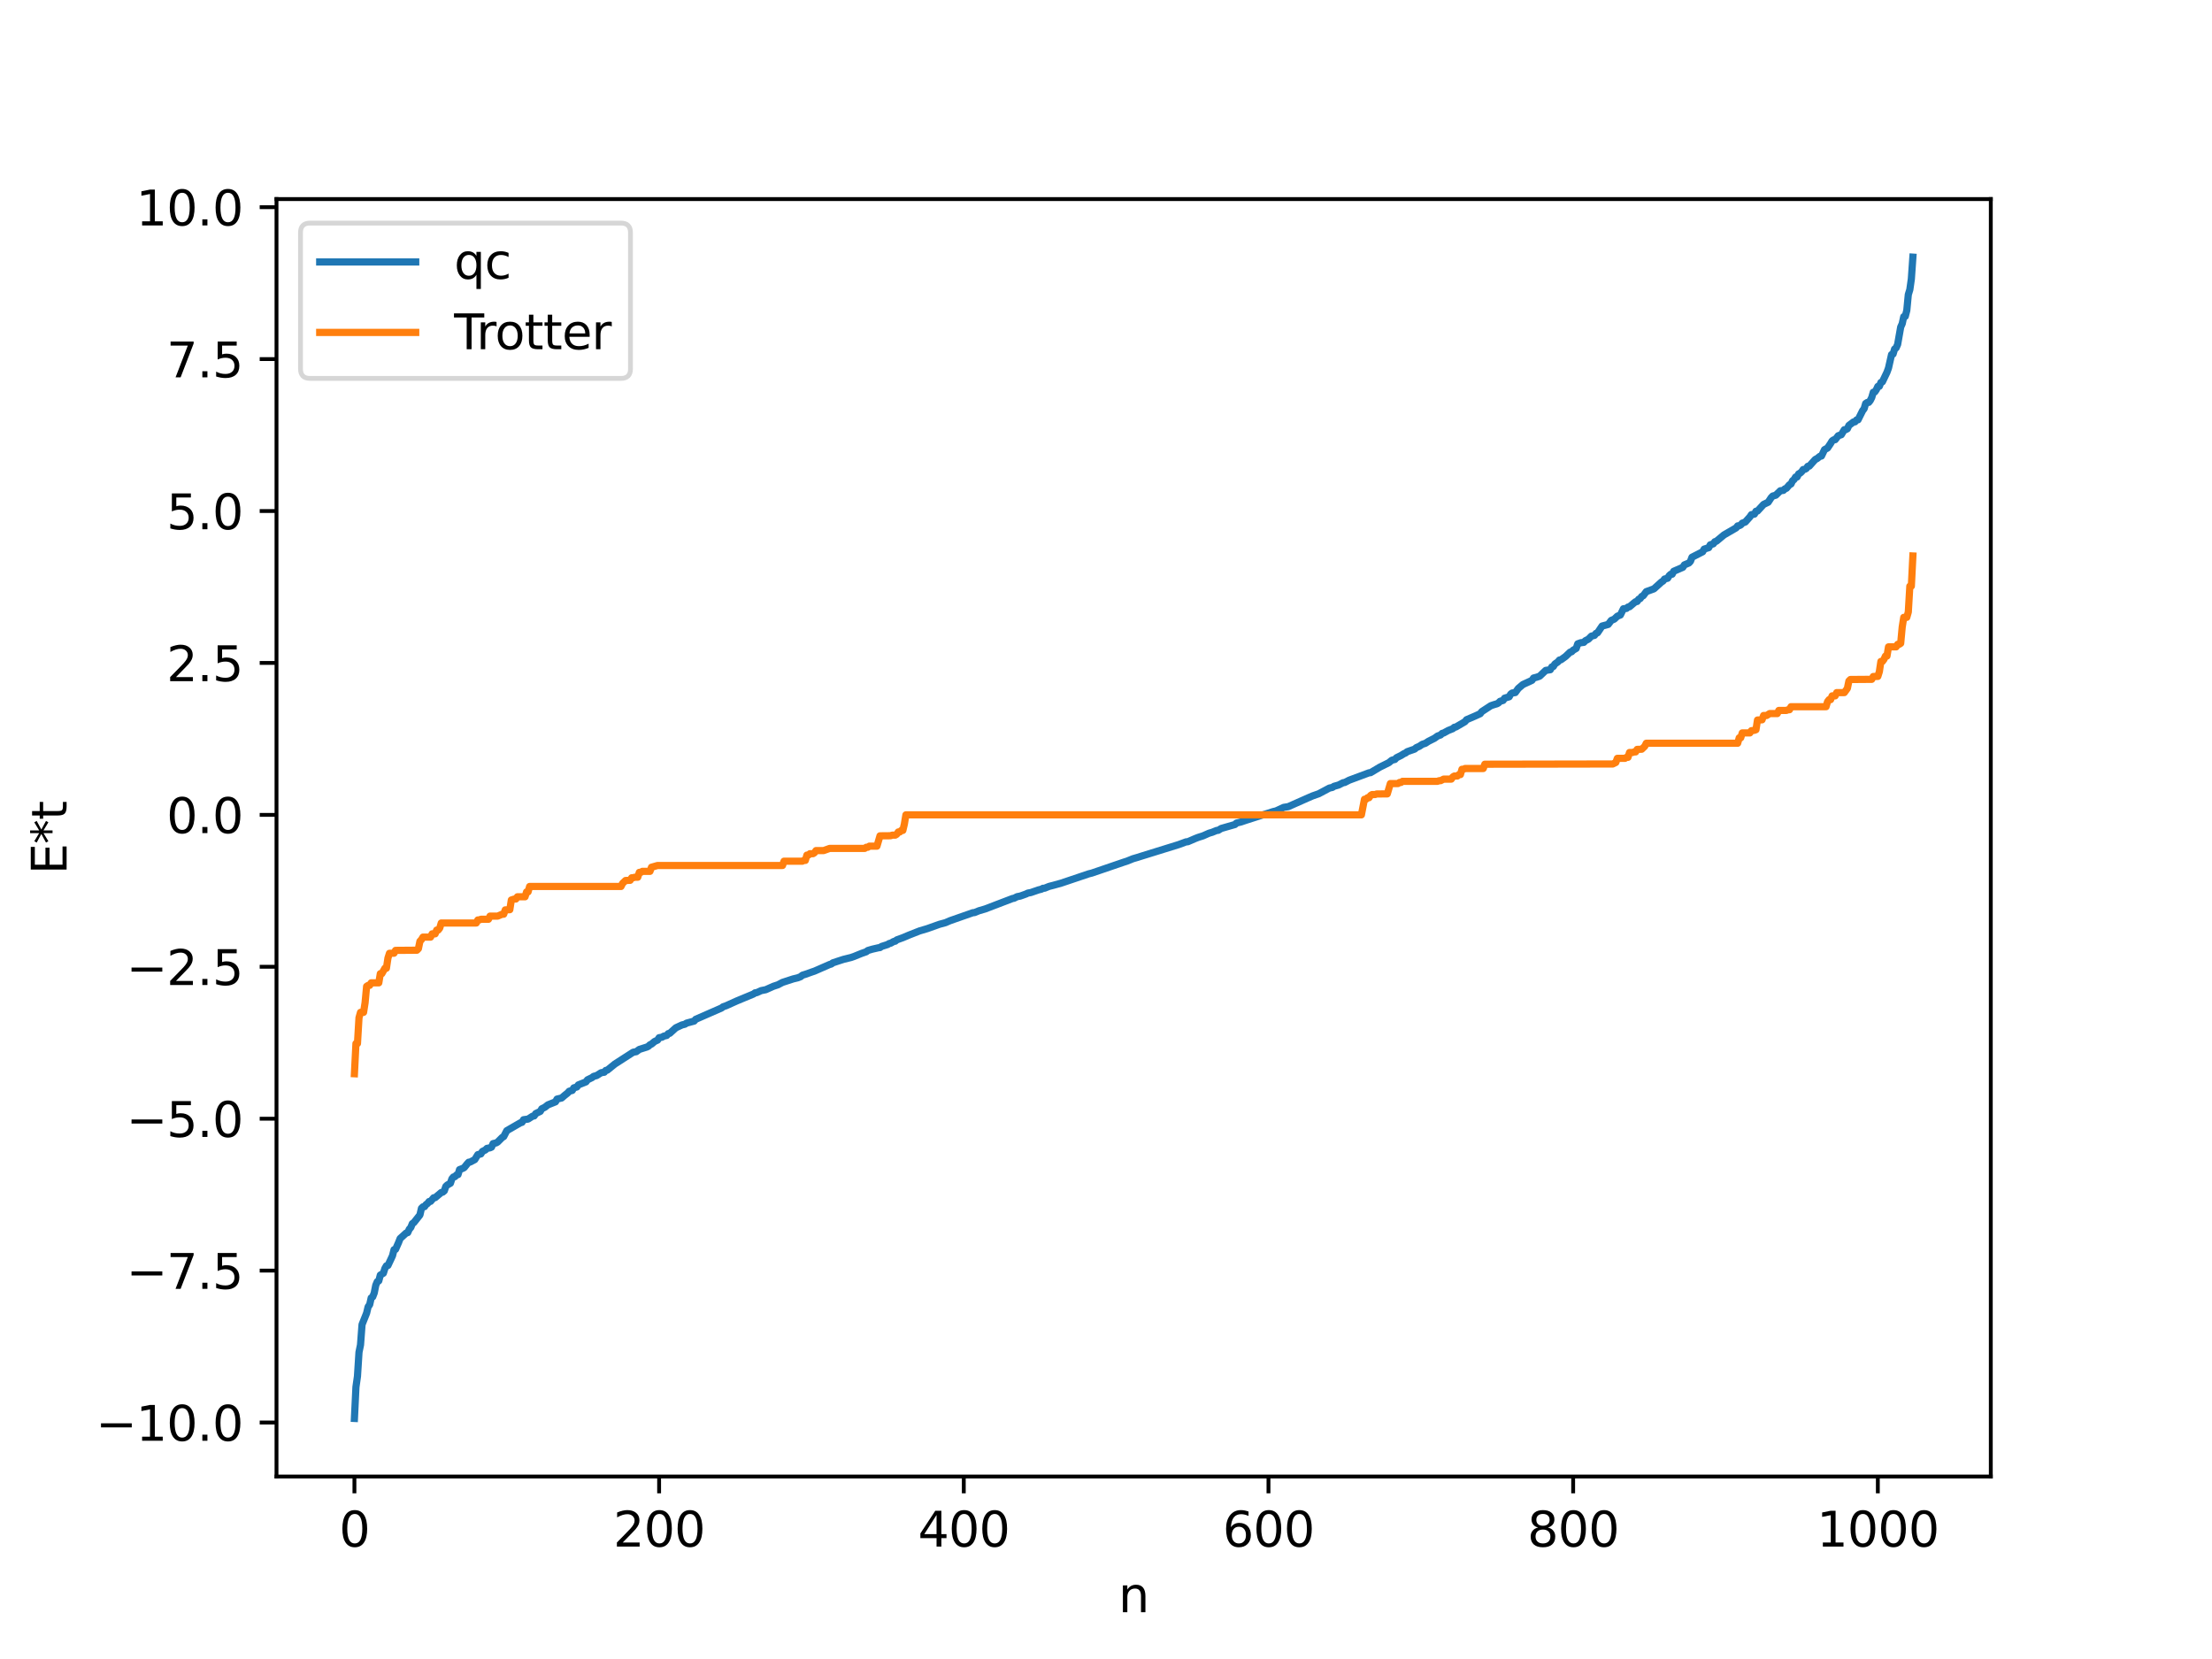 <?xml version="1.0" encoding="utf-8" standalone="no"?>
<!DOCTYPE svg PUBLIC "-//W3C//DTD SVG 1.1//EN"
  "http://www.w3.org/Graphics/SVG/1.1/DTD/svg11.dtd">
<svg xmlns:xlink="http://www.w3.org/1999/xlink" width="460.8pt" height="345.6pt" viewBox="0 0 460.8 345.6" xmlns="http://www.w3.org/2000/svg" version="1.1">
 <defs>
  <style type="text/css">*{stroke-linejoin: round; stroke-linecap: butt}</style>
 </defs>
 <g id="figure_1">
  <g id="patch_1">
   <path d="M 0 345.6 
L 460.8 345.6 
L 460.8 0 
L 0 0 
z
" style="fill: #ffffff"/>
  </g>
  <g id="axes_1">
   <g id="patch_2">
    <path d="M 57.6 307.584 
L 414.72 307.584 
L 414.72 41.472 
L 57.6 41.472 
z
" style="fill: #ffffff"/>
   </g>
   <g id="matplotlib.axis_1">
    <g id="xtick_1">
     <g id="line2d_1">
      <defs>
       <path id="meda007a133" d="M 0 0 
L 0 3.5 
" style="stroke: #000000; stroke-width: 0.8"/>
      </defs>
      <g>
       <use xlink:href="#meda007a133" x="73.833" y="307.584" style="stroke: #000000; stroke-width: 0.8"/>
      </g>
     </g>
     <g id="text_1">
      <!-- 0 -->
      <g transform="translate(70.651 322.182) scale(0.1 -0.1)">
       <defs>
        <path id="DejaVuSans-30" d="M 2034 4250 
Q 1547 4250 1301 3770 
Q 1056 3291 1056 2328 
Q 1056 1369 1301 889 
Q 1547 409 2034 409 
Q 2525 409 2770 889 
Q 3016 1369 3016 2328 
Q 3016 3291 2770 3770 
Q 2525 4250 2034 4250 
z
M 2034 4750 
Q 2819 4750 3233 4129 
Q 3647 3509 3647 2328 
Q 3647 1150 3233 529 
Q 2819 -91 2034 -91 
Q 1250 -91 836 529 
Q 422 1150 422 2328 
Q 422 3509 836 4129 
Q 1250 4750 2034 4750 
z
" transform="scale(0.016)"/>
       </defs>
       <use xlink:href="#DejaVuSans-30"/>
      </g>
     </g>
    </g>
    <g id="xtick_2">
     <g id="line2d_2">
      <g>
       <use xlink:href="#meda007a133" x="137.304" y="307.584" style="stroke: #000000; stroke-width: 0.8"/>
      </g>
     </g>
     <g id="text_2">
      <!-- 200 -->
      <g transform="translate(127.76 322.182) scale(0.1 -0.1)">
       <defs>
        <path id="DejaVuSans-32" d="M 1228 531 
L 3431 531 
L 3431 0 
L 469 0 
L 469 531 
Q 828 903 1448 1529 
Q 2069 2156 2228 2338 
Q 2531 2678 2651 2914 
Q 2772 3150 2772 3378 
Q 2772 3750 2511 3984 
Q 2250 4219 1831 4219 
Q 1534 4219 1204 4116 
Q 875 4013 500 3803 
L 500 4441 
Q 881 4594 1212 4672 
Q 1544 4750 1819 4750 
Q 2544 4750 2975 4387 
Q 3406 4025 3406 3419 
Q 3406 3131 3298 2873 
Q 3191 2616 2906 2266 
Q 2828 2175 2409 1742 
Q 1991 1309 1228 531 
z
" transform="scale(0.016)"/>
       </defs>
       <use xlink:href="#DejaVuSans-32"/>
       <use xlink:href="#DejaVuSans-30" x="63.623"/>
       <use xlink:href="#DejaVuSans-30" x="127.246"/>
      </g>
     </g>
    </g>
    <g id="xtick_3">
     <g id="line2d_3">
      <g>
       <use xlink:href="#meda007a133" x="200.775" y="307.584" style="stroke: #000000; stroke-width: 0.8"/>
      </g>
     </g>
     <g id="text_3">
      <!-- 400 -->
      <g transform="translate(191.231 322.182) scale(0.1 -0.1)">
       <defs>
        <path id="DejaVuSans-34" d="M 2419 4116 
L 825 1625 
L 2419 1625 
L 2419 4116 
z
M 2253 4666 
L 3047 4666 
L 3047 1625 
L 3713 1625 
L 3713 1100 
L 3047 1100 
L 3047 0 
L 2419 0 
L 2419 1100 
L 313 1100 
L 313 1709 
L 2253 4666 
z
" transform="scale(0.016)"/>
       </defs>
       <use xlink:href="#DejaVuSans-34"/>
       <use xlink:href="#DejaVuSans-30" x="63.623"/>
       <use xlink:href="#DejaVuSans-30" x="127.246"/>
      </g>
     </g>
    </g>
    <g id="xtick_4">
     <g id="line2d_4">
      <g>
       <use xlink:href="#meda007a133" x="264.246" y="307.584" style="stroke: #000000; stroke-width: 0.8"/>
      </g>
     </g>
     <g id="text_4">
      <!-- 600 -->
      <g transform="translate(254.702 322.182) scale(0.1 -0.1)">
       <defs>
        <path id="DejaVuSans-36" d="M 2113 2584 
Q 1688 2584 1439 2293 
Q 1191 2003 1191 1497 
Q 1191 994 1439 701 
Q 1688 409 2113 409 
Q 2538 409 2786 701 
Q 3034 994 3034 1497 
Q 3034 2003 2786 2293 
Q 2538 2584 2113 2584 
z
M 3366 4563 
L 3366 3988 
Q 3128 4100 2886 4159 
Q 2644 4219 2406 4219 
Q 1781 4219 1451 3797 
Q 1122 3375 1075 2522 
Q 1259 2794 1537 2939 
Q 1816 3084 2150 3084 
Q 2853 3084 3261 2657 
Q 3669 2231 3669 1497 
Q 3669 778 3244 343 
Q 2819 -91 2113 -91 
Q 1303 -91 875 529 
Q 447 1150 447 2328 
Q 447 3434 972 4092 
Q 1497 4750 2381 4750 
Q 2619 4750 2861 4703 
Q 3103 4656 3366 4563 
z
" transform="scale(0.016)"/>
       </defs>
       <use xlink:href="#DejaVuSans-36"/>
       <use xlink:href="#DejaVuSans-30" x="63.623"/>
       <use xlink:href="#DejaVuSans-30" x="127.246"/>
      </g>
     </g>
    </g>
    <g id="xtick_5">
     <g id="line2d_5">
      <g>
       <use xlink:href="#meda007a133" x="327.717" y="307.584" style="stroke: #000000; stroke-width: 0.8"/>
      </g>
     </g>
     <g id="text_5">
      <!-- 800 -->
      <g transform="translate(318.173 322.182) scale(0.1 -0.1)">
       <defs>
        <path id="DejaVuSans-38" d="M 2034 2216 
Q 1584 2216 1326 1975 
Q 1069 1734 1069 1313 
Q 1069 891 1326 650 
Q 1584 409 2034 409 
Q 2484 409 2743 651 
Q 3003 894 3003 1313 
Q 3003 1734 2745 1975 
Q 2488 2216 2034 2216 
z
M 1403 2484 
Q 997 2584 770 2862 
Q 544 3141 544 3541 
Q 544 4100 942 4425 
Q 1341 4750 2034 4750 
Q 2731 4750 3128 4425 
Q 3525 4100 3525 3541 
Q 3525 3141 3298 2862 
Q 3072 2584 2669 2484 
Q 3125 2378 3379 2068 
Q 3634 1759 3634 1313 
Q 3634 634 3220 271 
Q 2806 -91 2034 -91 
Q 1263 -91 848 271 
Q 434 634 434 1313 
Q 434 1759 690 2068 
Q 947 2378 1403 2484 
z
M 1172 3481 
Q 1172 3119 1398 2916 
Q 1625 2713 2034 2713 
Q 2441 2713 2670 2916 
Q 2900 3119 2900 3481 
Q 2900 3844 2670 4047 
Q 2441 4250 2034 4250 
Q 1625 4250 1398 4047 
Q 1172 3844 1172 3481 
z
" transform="scale(0.016)"/>
       </defs>
       <use xlink:href="#DejaVuSans-38"/>
       <use xlink:href="#DejaVuSans-30" x="63.623"/>
       <use xlink:href="#DejaVuSans-30" x="127.246"/>
      </g>
     </g>
    </g>
    <g id="xtick_6">
     <g id="line2d_6">
      <g>
       <use xlink:href="#meda007a133" x="391.188" y="307.584" style="stroke: #000000; stroke-width: 0.8"/>
      </g>
     </g>
     <g id="text_6">
      <!-- 1000 -->
      <g transform="translate(378.463 322.182) scale(0.1 -0.1)">
       <defs>
        <path id="DejaVuSans-31" d="M 794 531 
L 1825 531 
L 1825 4091 
L 703 3866 
L 703 4441 
L 1819 4666 
L 2450 4666 
L 2450 531 
L 3481 531 
L 3481 0 
L 794 0 
L 794 531 
z
" transform="scale(0.016)"/>
       </defs>
       <use xlink:href="#DejaVuSans-31"/>
       <use xlink:href="#DejaVuSans-30" x="63.623"/>
       <use xlink:href="#DejaVuSans-30" x="127.246"/>
       <use xlink:href="#DejaVuSans-30" x="190.869"/>
      </g>
     </g>
    </g>
    <g id="text_7">
     <!-- n -->
     <g transform="translate(232.991 335.861) scale(0.1 -0.1)">
      <defs>
       <path id="DejaVuSans-6e" d="M 3513 2113 
L 3513 0 
L 2938 0 
L 2938 2094 
Q 2938 2591 2744 2837 
Q 2550 3084 2163 3084 
Q 1697 3084 1428 2787 
Q 1159 2491 1159 1978 
L 1159 0 
L 581 0 
L 581 3500 
L 1159 3500 
L 1159 2956 
Q 1366 3272 1645 3428 
Q 1925 3584 2291 3584 
Q 2894 3584 3203 3211 
Q 3513 2838 3513 2113 
z
" transform="scale(0.016)"/>
      </defs>
      <use xlink:href="#DejaVuSans-6e"/>
     </g>
    </g>
   </g>
   <g id="matplotlib.axis_2">
    <g id="ytick_1">
     <g id="line2d_7">
      <defs>
       <path id="m598b1e6c01" d="M 0 0 
L -3.5 0 
" style="stroke: #000000; stroke-width: 0.8"/>
      </defs>
      <g>
       <use xlink:href="#m598b1e6c01" x="57.6" y="296.337" style="stroke: #000000; stroke-width: 0.8"/>
      </g>
     </g>
     <g id="text_8">
      <!-- −10.0 -->
      <g transform="translate(19.955 300.137) scale(0.1 -0.1)">
       <defs>
        <path id="DejaVuSans-2212" d="M 678 2272 
L 4684 2272 
L 4684 1741 
L 678 1741 
L 678 2272 
z
" transform="scale(0.016)"/>
        <path id="DejaVuSans-2e" d="M 684 794 
L 1344 794 
L 1344 0 
L 684 0 
L 684 794 
z
" transform="scale(0.016)"/>
       </defs>
       <use xlink:href="#DejaVuSans-2212"/>
       <use xlink:href="#DejaVuSans-31" x="83.789"/>
       <use xlink:href="#DejaVuSans-30" x="147.412"/>
       <use xlink:href="#DejaVuSans-2e" x="211.035"/>
       <use xlink:href="#DejaVuSans-30" x="242.822"/>
      </g>
     </g>
    </g>
    <g id="ytick_2">
     <g id="line2d_8">
      <g>
       <use xlink:href="#m598b1e6c01" x="57.6" y="264.69" style="stroke: #000000; stroke-width: 0.8"/>
      </g>
     </g>
     <g id="text_9">
      <!-- −7.5 -->
      <g transform="translate(26.317 268.489) scale(0.1 -0.1)">
       <defs>
        <path id="DejaVuSans-37" d="M 525 4666 
L 3525 4666 
L 3525 4397 
L 1831 0 
L 1172 0 
L 2766 4134 
L 525 4134 
L 525 4666 
z
" transform="scale(0.016)"/>
        <path id="DejaVuSans-35" d="M 691 4666 
L 3169 4666 
L 3169 4134 
L 1269 4134 
L 1269 2991 
Q 1406 3038 1543 3061 
Q 1681 3084 1819 3084 
Q 2600 3084 3056 2656 
Q 3513 2228 3513 1497 
Q 3513 744 3044 326 
Q 2575 -91 1722 -91 
Q 1428 -91 1123 -41 
Q 819 9 494 109 
L 494 744 
Q 775 591 1075 516 
Q 1375 441 1709 441 
Q 2250 441 2565 725 
Q 2881 1009 2881 1497 
Q 2881 1984 2565 2268 
Q 2250 2553 1709 2553 
Q 1456 2553 1204 2497 
Q 953 2441 691 2322 
L 691 4666 
z
" transform="scale(0.016)"/>
       </defs>
       <use xlink:href="#DejaVuSans-2212"/>
       <use xlink:href="#DejaVuSans-37" x="83.789"/>
       <use xlink:href="#DejaVuSans-2e" x="147.412"/>
       <use xlink:href="#DejaVuSans-35" x="179.199"/>
      </g>
     </g>
    </g>
    <g id="ytick_3">
     <g id="line2d_9">
      <g>
       <use xlink:href="#m598b1e6c01" x="57.6" y="233.043" style="stroke: #000000; stroke-width: 0.8"/>
      </g>
     </g>
     <g id="text_10">
      <!-- −5.0 -->
      <g transform="translate(26.317 236.842) scale(0.1 -0.1)">
       <use xlink:href="#DejaVuSans-2212"/>
       <use xlink:href="#DejaVuSans-35" x="83.789"/>
       <use xlink:href="#DejaVuSans-2e" x="147.412"/>
       <use xlink:href="#DejaVuSans-30" x="179.199"/>
      </g>
     </g>
    </g>
    <g id="ytick_4">
     <g id="line2d_10">
      <g>
       <use xlink:href="#m598b1e6c01" x="57.6" y="201.396" style="stroke: #000000; stroke-width: 0.8"/>
      </g>
     </g>
     <g id="text_11">
      <!-- −2.5 -->
      <g transform="translate(26.317 205.195) scale(0.1 -0.1)">
       <use xlink:href="#DejaVuSans-2212"/>
       <use xlink:href="#DejaVuSans-32" x="83.789"/>
       <use xlink:href="#DejaVuSans-2e" x="147.412"/>
       <use xlink:href="#DejaVuSans-35" x="179.199"/>
      </g>
     </g>
    </g>
    <g id="ytick_5">
     <g id="line2d_11">
      <g>
       <use xlink:href="#m598b1e6c01" x="57.6" y="169.749" style="stroke: #000000; stroke-width: 0.8"/>
      </g>
     </g>
     <g id="text_12">
      <!-- 0.0 -->
      <g transform="translate(34.697 173.548) scale(0.1 -0.1)">
       <use xlink:href="#DejaVuSans-30"/>
       <use xlink:href="#DejaVuSans-2e" x="63.623"/>
       <use xlink:href="#DejaVuSans-30" x="95.41"/>
      </g>
     </g>
    </g>
    <g id="ytick_6">
     <g id="line2d_12">
      <g>
       <use xlink:href="#m598b1e6c01" x="57.6" y="138.102" style="stroke: #000000; stroke-width: 0.8"/>
      </g>
     </g>
     <g id="text_13">
      <!-- 2.5 -->
      <g transform="translate(34.697 141.901) scale(0.1 -0.1)">
       <use xlink:href="#DejaVuSans-32"/>
       <use xlink:href="#DejaVuSans-2e" x="63.623"/>
       <use xlink:href="#DejaVuSans-35" x="95.41"/>
      </g>
     </g>
    </g>
    <g id="ytick_7">
     <g id="line2d_13">
      <g>
       <use xlink:href="#m598b1e6c01" x="57.6" y="106.455" style="stroke: #000000; stroke-width: 0.8"/>
      </g>
     </g>
     <g id="text_14">
      <!-- 5.0 -->
      <g transform="translate(34.697 110.254) scale(0.1 -0.1)">
       <use xlink:href="#DejaVuSans-35"/>
       <use xlink:href="#DejaVuSans-2e" x="63.623"/>
       <use xlink:href="#DejaVuSans-30" x="95.41"/>
      </g>
     </g>
    </g>
    <g id="ytick_8">
     <g id="line2d_14">
      <g>
       <use xlink:href="#m598b1e6c01" x="57.6" y="74.808" style="stroke: #000000; stroke-width: 0.8"/>
      </g>
     </g>
     <g id="text_15">
      <!-- 7.5 -->
      <g transform="translate(34.697 78.607) scale(0.1 -0.1)">
       <use xlink:href="#DejaVuSans-37"/>
       <use xlink:href="#DejaVuSans-2e" x="63.623"/>
       <use xlink:href="#DejaVuSans-35" x="95.41"/>
      </g>
     </g>
    </g>
    <g id="ytick_9">
     <g id="line2d_15">
      <g>
       <use xlink:href="#m598b1e6c01" x="57.6" y="43.161" style="stroke: #000000; stroke-width: 0.8"/>
      </g>
     </g>
     <g id="text_16">
      <!-- 10.0 -->
      <g transform="translate(28.334 46.96) scale(0.1 -0.1)">
       <use xlink:href="#DejaVuSans-31"/>
       <use xlink:href="#DejaVuSans-30" x="63.623"/>
       <use xlink:href="#DejaVuSans-2e" x="127.246"/>
       <use xlink:href="#DejaVuSans-30" x="159.033"/>
      </g>
     </g>
    </g>
    <g id="text_17">
     <!-- E*t -->
     <g transform="translate(13.875 182.148) rotate(-90) scale(0.1 -0.1)">
      <defs>
       <path id="DejaVuSans-45" d="M 628 4666 
L 3578 4666 
L 3578 4134 
L 1259 4134 
L 1259 2753 
L 3481 2753 
L 3481 2222 
L 1259 2222 
L 1259 531 
L 3634 531 
L 3634 0 
L 628 0 
L 628 4666 
z
" transform="scale(0.016)"/>
       <path id="DejaVuSans-2a" d="M 3009 3897 
L 1888 3291 
L 3009 2681 
L 2828 2375 
L 1778 3009 
L 1778 1831 
L 1422 1831 
L 1422 3009 
L 372 2375 
L 191 2681 
L 1313 3291 
L 191 3897 
L 372 4206 
L 1422 3572 
L 1422 4750 
L 1778 4750 
L 1778 3572 
L 2828 4206 
L 3009 3897 
z
" transform="scale(0.016)"/>
       <path id="DejaVuSans-74" d="M 1172 4494 
L 1172 3500 
L 2356 3500 
L 2356 3053 
L 1172 3053 
L 1172 1153 
Q 1172 725 1289 603 
Q 1406 481 1766 481 
L 2356 481 
L 2356 0 
L 1766 0 
Q 1100 0 847 248 
Q 594 497 594 1153 
L 594 3053 
L 172 3053 
L 172 3500 
L 594 3500 
L 594 4494 
L 1172 4494 
z
" transform="scale(0.016)"/>
      </defs>
      <use xlink:href="#DejaVuSans-45"/>
      <use xlink:href="#DejaVuSans-2a" x="63.184"/>
      <use xlink:href="#DejaVuSans-74" x="113.184"/>
     </g>
    </g>
   </g>
   <g id="line2d_16">
    <path d="M 73.833 295.488 
L 74.15 288.941 
L 74.467 286.708 
L 74.785 281.692 
L 75.102 280.162 
L 75.42 275.928 
L 76.372 273.543 
L 76.689 272.213 
L 77.006 271.797 
L 77.324 270.382 
L 77.641 270.162 
L 77.958 269.35 
L 78.276 267.747 
L 78.593 266.989 
L 78.91 266.826 
L 79.228 265.617 
L 79.862 265.238 
L 80.18 264.237 
L 80.497 263.689 
L 80.815 263.623 
L 81.449 262.274 
L 81.767 261.592 
L 82.084 260.327 
L 82.401 260.259 
L 83.036 258.821 
L 83.353 258.008 
L 84.623 256.852 
L 84.94 256.78 
L 85.258 256.058 
L 85.575 255.714 
L 85.892 254.907 
L 86.21 254.697 
L 87.479 253.092 
L 87.796 251.71 
L 88.114 251.402 
L 88.431 251.372 
L 88.748 250.933 
L 89.066 250.712 
L 89.383 250.303 
L 89.7 250.268 
L 90.335 249.518 
L 90.653 249.491 
L 91.922 248.42 
L 92.239 248.34 
L 92.557 248.071 
L 92.874 247.147 
L 93.191 246.853 
L 93.826 246.494 
L 94.143 245.559 
L 94.461 245.182 
L 94.778 245.113 
L 95.096 244.767 
L 95.413 244.694 
L 95.73 243.649 
L 96.365 243.409 
L 96.682 243.254 
L 97.317 242.465 
L 97.634 242.115 
L 97.952 242.073 
L 98.904 241.568 
L 99.539 240.528 
L 100.173 240.387 
L 100.491 239.866 
L 101.125 239.549 
L 101.443 239.228 
L 102.077 239.112 
L 102.395 238.967 
L 102.712 238.236 
L 103.347 238.09 
L 103.664 237.909 
L 104.616 236.955 
L 104.934 236.769 
L 105.568 235.544 
L 108.424 233.892 
L 108.742 233.805 
L 109.059 233.259 
L 110.011 233.125 
L 110.963 232.509 
L 111.281 232.467 
L 111.598 231.979 
L 112.55 231.523 
L 112.867 230.974 
L 113.502 230.666 
L 114.137 230.164 
L 115.724 229.531 
L 116.041 228.957 
L 116.993 228.734 
L 117.628 228.187 
L 118.262 227.681 
L 118.58 227.322 
L 119.215 227.157 
L 119.532 226.619 
L 120.167 226.439 
L 120.484 226.003 
L 122.071 225.374 
L 122.388 224.945 
L 123.34 224.483 
L 123.658 224.225 
L 124.292 224.06 
L 125.244 223.457 
L 125.879 223.368 
L 126.196 222.991 
L 126.514 222.93 
L 128.1 221.645 
L 131.909 219.193 
L 132.543 219.085 
L 133.178 218.614 
L 134.765 218.113 
L 135.082 217.954 
L 135.4 217.636 
L 135.717 217.506 
L 136.352 216.966 
L 136.986 216.673 
L 137.304 216.176 
L 137.939 216.063 
L 138.256 215.854 
L 138.891 215.703 
L 139.208 215.323 
L 139.525 215.257 
L 140.795 214.106 
L 142.064 213.516 
L 142.699 213.359 
L 143.016 213.139 
L 144.603 212.711 
L 144.92 212.342 
L 150.315 209.981 
L 150.633 209.728 
L 151.267 209.513 
L 153.489 208.512 
L 156.98 207.062 
L 157.297 206.823 
L 157.615 206.797 
L 158.567 206.364 
L 159.519 206.175 
L 161.105 205.466 
L 162.058 205.152 
L 163.01 204.649 
L 165.231 203.926 
L 166.183 203.697 
L 166.818 203.446 
L 167.135 203.16 
L 167.77 202.965 
L 169.039 202.514 
L 169.674 202.301 
L 172.848 200.911 
L 173.165 200.835 
L 173.482 200.582 
L 174.434 200.266 
L 175.704 199.855 
L 177.291 199.462 
L 177.925 199.242 
L 178.877 198.853 
L 179.512 198.6 
L 180.464 198.268 
L 180.781 198.007 
L 181.734 197.727 
L 183.003 197.435 
L 183.32 197.398 
L 183.638 197.166 
L 184.907 196.764 
L 185.224 196.553 
L 185.542 196.489 
L 186.177 196.122 
L 186.494 196.069 
L 186.811 195.796 
L 188.081 195.337 
L 189.35 194.8 
L 191.572 193.925 
L 193.158 193.455 
L 195.697 192.551 
L 196.967 192.206 
L 197.919 191.794 
L 202.679 190.128 
L 202.996 190.111 
L 203.948 189.725 
L 205.218 189.354 
L 210.93 187.173 
L 211.248 187.121 
L 211.882 186.795 
L 212.517 186.673 
L 213.152 186.449 
L 213.786 186.216 
L 214.104 186.051 
L 214.739 185.934 
L 216.325 185.388 
L 216.96 185.229 
L 217.277 185.042 
L 217.595 185.036 
L 218.547 184.651 
L 219.499 184.407 
L 221.086 183.964 
L 226.798 182.04 
L 227.433 181.882 
L 234.097 179.605 
L 234.732 179.403 
L 235.367 179.152 
L 236.001 178.892 
L 236.953 178.615 
L 237.905 178.312 
L 245.522 175.95 
L 247.109 175.366 
L 247.426 175.356 
L 248.061 175.083 
L 249.013 174.671 
L 249.648 174.427 
L 250.6 174.129 
L 251.869 173.567 
L 252.504 173.384 
L 253.456 172.996 
L 253.773 172.971 
L 254.408 172.583 
L 257.264 171.762 
L 257.581 171.455 
L 258.534 171.228 
L 259.486 170.903 
L 265.198 169.076 
L 265.833 168.926 
L 267.42 168.19 
L 268.372 168.04 
L 272.497 166.209 
L 273.449 165.797 
L 274.719 165.353 
L 276.94 164.168 
L 277.575 164.031 
L 277.892 163.804 
L 278.844 163.537 
L 279.796 163.053 
L 280.114 163.012 
L 281.066 162.524 
L 285.191 160.989 
L 285.509 160.962 
L 287.413 159.824 
L 289.317 158.878 
L 289.952 158.363 
L 290.586 158.208 
L 290.904 157.854 
L 291.856 157.384 
L 292.491 156.987 
L 292.808 156.866 
L 293.125 156.599 
L 294.712 156.046 
L 295.029 155.75 
L 295.664 155.476 
L 296.299 155.05 
L 296.934 154.847 
L 297.568 154.431 
L 298.838 153.79 
L 299.472 153.329 
L 300.107 153.101 
L 300.424 152.777 
L 300.742 152.698 
L 301.694 152.172 
L 302.646 151.797 
L 302.963 151.507 
L 303.281 151.452 
L 305.185 150.338 
L 305.502 149.933 
L 307.406 149.113 
L 308.358 148.673 
L 308.676 148.248 
L 310.58 147.008 
L 311.215 146.794 
L 311.849 146.607 
L 312.167 146.431 
L 312.484 146.098 
L 313.119 145.914 
L 313.436 145.439 
L 314.388 145.156 
L 314.705 144.589 
L 315.023 144.363 
L 315.658 144.276 
L 316.292 143.412 
L 317.244 142.602 
L 318.831 141.874 
L 319.148 141.719 
L 319.466 141.243 
L 320.1 141.08 
L 320.735 140.865 
L 322.005 139.657 
L 322.957 139.515 
L 323.274 138.927 
L 323.591 138.841 
L 323.909 138.32 
L 324.543 137.881 
L 324.861 137.498 
L 325.178 137.444 
L 326.13 136.76 
L 327.082 135.854 
L 327.4 135.774 
L 327.717 135.445 
L 328.352 135.08 
L 328.669 134.12 
L 329.304 133.891 
L 329.939 133.817 
L 330.256 133.474 
L 330.891 133.156 
L 331.525 132.515 
L 332.16 132.36 
L 332.477 131.947 
L 332.795 131.821 
L 333.747 130.415 
L 335.016 130.08 
L 335.651 129.243 
L 336.286 128.975 
L 336.92 128.365 
L 337.555 128.118 
L 338.19 126.813 
L 338.824 126.747 
L 339.142 126.461 
L 339.459 126.399 
L 340.411 125.59 
L 340.729 125.349 
L 341.046 125.302 
L 341.363 124.831 
L 341.681 124.695 
L 341.998 124.25 
L 342.315 124.096 
L 342.95 123.249 
L 344.537 122.67 
L 346.124 121.237 
L 346.441 121.049 
L 346.758 120.617 
L 347.393 120.463 
L 347.71 119.939 
L 348.028 119.639 
L 348.345 119.615 
L 348.662 119.008 
L 350.567 118.181 
L 350.884 117.678 
L 351.836 117.278 
L 352.153 116.929 
L 352.471 116.083 
L 354.692 114.947 
L 355.01 114.387 
L 355.962 114.09 
L 356.279 113.494 
L 356.914 113.288 
L 357.231 112.848 
L 357.548 112.755 
L 359.135 111.434 
L 361.674 109.961 
L 361.991 109.551 
L 362.309 109.514 
L 362.626 109.359 
L 362.943 108.986 
L 363.578 108.745 
L 364.53 107.686 
L 364.848 107.211 
L 365.482 107.1 
L 365.8 106.499 
L 366.117 106.461 
L 367.386 105.08 
L 368.339 104.627 
L 368.973 103.665 
L 369.291 103.335 
L 369.925 103.159 
L 370.877 102.235 
L 371.512 102.153 
L 371.829 101.833 
L 372.147 101.719 
L 372.781 100.97 
L 373.099 100.824 
L 373.416 100.157 
L 373.734 99.905 
L 374.051 99.373 
L 374.368 99.364 
L 374.686 98.719 
L 375.003 98.557 
L 375.32 98.269 
L 375.638 97.806 
L 375.955 97.784 
L 376.272 97.607 
L 376.59 97.145 
L 376.907 97.103 
L 377.542 96.39 
L 378.177 95.689 
L 378.494 95.556 
L 379.129 95.054 
L 379.446 95 
L 380.081 93.669 
L 380.715 93.325 
L 381.35 92.376 
L 381.667 91.85 
L 381.985 91.625 
L 382.302 91.592 
L 382.937 90.77 
L 383.572 90.563 
L 384.206 89.508 
L 384.524 89.491 
L 384.841 89.318 
L 385.158 88.628 
L 386.11 87.905 
L 386.428 87.878 
L 386.745 87.491 
L 387.062 87.456 
L 388.015 85.549 
L 388.332 85.142 
L 388.649 84.06 
L 388.967 83.848 
L 389.284 83.832 
L 389.601 83.437 
L 389.919 82.815 
L 390.236 81.713 
L 390.553 81.643 
L 390.871 81.193 
L 391.188 80.499 
L 391.505 80.473 
L 391.823 79.677 
L 392.14 79.539 
L 393.092 77.545 
L 393.41 76.666 
L 394.044 73.86 
L 394.362 73.757 
L 394.679 72.704 
L 394.996 72.473 
L 395.314 71.741 
L 395.948 68.134 
L 396.266 67.432 
L 396.583 65.966 
L 396.9 65.906 
L 397.218 64.674 
L 397.535 61.37 
L 397.853 60.332 
L 398.17 58.104 
L 398.487 53.568 
L 398.487 53.568 
" clip-path="url(#p46ab8b4510)" style="fill: none; stroke: #1f77b4; stroke-width: 1.5; stroke-linecap: square"/>
   </g>
   <g id="line2d_17">
    <path d="M 73.833 223.68 
L 74.15 217.387 
L 74.467 217.387 
L 74.785 212.007 
L 75.102 210.89 
L 75.737 210.89 
L 76.054 208.877 
L 76.372 205.48 
L 76.689 205.271 
L 77.006 205.271 
L 77.324 204.745 
L 78.91 204.745 
L 79.228 202.828 
L 79.545 202.828 
L 80.18 201.706 
L 80.497 201.706 
L 80.815 199.586 
L 81.132 198.588 
L 82.084 198.571 
L 82.401 197.981 
L 86.844 197.947 
L 87.162 197.624 
L 87.479 196.088 
L 87.796 195.748 
L 88.114 195.217 
L 89.7 195.217 
L 90.018 194.537 
L 90.653 194.537 
L 90.97 193.748 
L 91.287 193.748 
L 91.605 193.337 
L 91.922 192.279 
L 99.221 192.279 
L 99.539 191.649 
L 99.856 191.649 
L 100.173 191.5 
L 101.76 191.5 
L 102.077 190.847 
L 103.664 190.847 
L 104.616 190.445 
L 104.934 190.445 
L 105.251 189.549 
L 106.203 189.504 
L 106.52 187.483 
L 107.155 187.283 
L 107.472 187.283 
L 107.79 186.818 
L 109.377 186.818 
L 109.694 185.796 
L 110.011 185.796 
L 110.329 184.668 
L 129.37 184.668 
L 129.687 184.026 
L 130.322 183.423 
L 131.274 183.385 
L 131.591 182.86 
L 131.909 182.86 
L 132.226 182.74 
L 132.861 182.74 
L 133.178 181.73 
L 133.496 181.73 
L 133.813 181.519 
L 135.4 181.519 
L 135.717 180.658 
L 136.986 180.298 
L 163.01 180.298 
L 163.327 179.404 
L 167.135 179.404 
L 167.453 179.241 
L 167.77 179.241 
L 168.087 178.135 
L 168.405 178.135 
L 168.722 177.839 
L 169.357 177.839 
L 169.674 177.649 
L 169.991 177.192 
L 171.578 177.192 
L 172.848 176.734 
L 180.147 176.734 
L 180.464 176.499 
L 180.781 176.499 
L 181.099 176.269 
L 182.686 176.269 
L 183.32 174.119 
L 185.542 174.099 
L 185.859 173.975 
L 186.494 173.975 
L 186.811 173.786 
L 187.129 173.313 
L 187.446 173.313 
L 187.763 172.993 
L 188.081 172.993 
L 188.398 171.656 
L 188.715 169.749 
L 283.605 169.749 
L 284.239 166.505 
L 284.557 166.505 
L 284.874 166.185 
L 285.191 166.185 
L 285.509 165.712 
L 285.826 165.524 
L 286.461 165.524 
L 286.778 165.399 
L 289 165.38 
L 289.634 163.229 
L 291.221 163.229 
L 291.539 162.999 
L 291.856 162.999 
L 292.173 162.764 
L 299.472 162.764 
L 299.79 162.627 
L 300.107 162.627 
L 300.742 162.306 
L 302.329 162.306 
L 302.646 161.849 
L 302.963 161.659 
L 303.598 161.659 
L 303.915 161.363 
L 304.233 161.363 
L 304.55 160.257 
L 304.867 160.257 
L 305.185 160.094 
L 308.993 160.094 
L 309.31 159.2 
L 335.968 159.151 
L 336.603 158.84 
L 336.92 157.979 
L 338.507 157.979 
L 338.824 157.768 
L 339.142 157.768 
L 339.459 156.758 
L 340.094 156.758 
L 340.411 156.638 
L 340.729 156.638 
L 341.046 156.113 
L 341.998 156.075 
L 342.633 155.472 
L 342.95 154.831 
L 361.991 154.83 
L 362.309 153.702 
L 362.626 153.702 
L 362.943 152.68 
L 364.53 152.68 
L 364.848 152.215 
L 365.482 152.135 
L 365.8 152.015 
L 366.117 149.994 
L 367.069 149.949 
L 367.386 149.053 
L 368.021 149.053 
L 368.656 148.651 
L 370.243 148.651 
L 370.56 147.998 
L 372.147 147.998 
L 372.464 147.849 
L 372.781 147.849 
L 373.099 147.219 
L 380.398 147.219 
L 380.715 146.161 
L 381.033 145.75 
L 381.35 145.75 
L 381.667 144.961 
L 382.302 144.961 
L 382.62 144.281 
L 384.206 144.281 
L 384.841 143.41 
L 385.158 141.874 
L 385.476 141.551 
L 389.919 141.517 
L 390.236 140.927 
L 391.188 140.91 
L 391.505 139.912 
L 391.823 137.792 
L 392.14 137.792 
L 392.458 137.364 
L 392.775 136.67 
L 393.092 136.67 
L 393.41 134.753 
L 394.996 134.753 
L 395.314 134.227 
L 395.631 134.227 
L 395.948 134.019 
L 396.266 130.621 
L 396.583 128.608 
L 397.218 128.608 
L 397.535 127.491 
L 397.853 122.111 
L 398.17 122.111 
L 398.487 115.818 
L 398.487 115.818 
" clip-path="url(#p46ab8b4510)" style="fill: none; stroke: #ff7f0e; stroke-width: 1.5; stroke-linecap: square"/>
   </g>
   <g id="patch_3">
    <path d="M 57.6 307.584 
L 57.6 41.472 
" style="fill: none; stroke: #000000; stroke-width: 0.8; stroke-linejoin: miter; stroke-linecap: square"/>
   </g>
   <g id="patch_4">
    <path d="M 414.72 307.584 
L 414.72 41.472 
" style="fill: none; stroke: #000000; stroke-width: 0.8; stroke-linejoin: miter; stroke-linecap: square"/>
   </g>
   <g id="patch_5">
    <path d="M 57.6 307.584 
L 414.72 307.584 
" style="fill: none; stroke: #000000; stroke-width: 0.8; stroke-linejoin: miter; stroke-linecap: square"/>
   </g>
   <g id="patch_6">
    <path d="M 57.6 41.472 
L 414.72 41.472 
" style="fill: none; stroke: #000000; stroke-width: 0.8; stroke-linejoin: miter; stroke-linecap: square"/>
   </g>
   <g id="legend_1">
    <g id="patch_7">
     <path d="M 64.6 78.828 
L 129.342 78.828 
Q 131.342 78.828 131.342 76.828 
L 131.342 48.472 
Q 131.342 46.472 129.342 46.472 
L 64.6 46.472 
Q 62.6 46.472 62.6 48.472 
L 62.6 76.828 
Q 62.6 78.828 64.6 78.828 
z
" style="fill: #ffffff; opacity: 0.8; stroke: #cccccc; stroke-linejoin: miter"/>
    </g>
    <g id="line2d_18">
     <path d="M 66.6 54.57 
L 76.6 54.57 
L 86.6 54.57 
" style="fill: none; stroke: #1f77b4; stroke-width: 1.5; stroke-linecap: square"/>
    </g>
    <g id="text_18">
     <!-- qc -->
     <g transform="translate(94.6 58.07) scale(0.1 -0.1)">
      <defs>
       <path id="DejaVuSans-71" d="M 947 1747 
Q 947 1113 1208 752 
Q 1469 391 1925 391 
Q 2381 391 2643 752 
Q 2906 1113 2906 1747 
Q 2906 2381 2643 2742 
Q 2381 3103 1925 3103 
Q 1469 3103 1208 2742 
Q 947 2381 947 1747 
z
M 2906 525 
Q 2725 213 2448 61 
Q 2172 -91 1784 -91 
Q 1150 -91 751 415 
Q 353 922 353 1747 
Q 353 2572 751 3078 
Q 1150 3584 1784 3584 
Q 2172 3584 2448 3432 
Q 2725 3281 2906 2969 
L 2906 3500 
L 3481 3500 
L 3481 -1331 
L 2906 -1331 
L 2906 525 
z
" transform="scale(0.016)"/>
       <path id="DejaVuSans-63" d="M 3122 3366 
L 3122 2828 
Q 2878 2963 2633 3030 
Q 2388 3097 2138 3097 
Q 1578 3097 1268 2742 
Q 959 2388 959 1747 
Q 959 1106 1268 751 
Q 1578 397 2138 397 
Q 2388 397 2633 464 
Q 2878 531 3122 666 
L 3122 134 
Q 2881 22 2623 -34 
Q 2366 -91 2075 -91 
Q 1284 -91 818 406 
Q 353 903 353 1747 
Q 353 2603 823 3093 
Q 1294 3584 2113 3584 
Q 2378 3584 2631 3529 
Q 2884 3475 3122 3366 
z
" transform="scale(0.016)"/>
      </defs>
      <use xlink:href="#DejaVuSans-71"/>
      <use xlink:href="#DejaVuSans-63" x="63.477"/>
     </g>
    </g>
    <g id="line2d_19">
     <path d="M 66.6 69.249 
L 76.6 69.249 
L 86.6 69.249 
" style="fill: none; stroke: #ff7f0e; stroke-width: 1.5; stroke-linecap: square"/>
    </g>
    <g id="text_19">
     <!-- Trotter -->
     <g transform="translate(94.6 72.749) scale(0.1 -0.1)">
      <defs>
       <path id="DejaVuSans-54" d="M -19 4666 
L 3928 4666 
L 3928 4134 
L 2272 4134 
L 2272 0 
L 1638 0 
L 1638 4134 
L -19 4134 
L -19 4666 
z
" transform="scale(0.016)"/>
       <path id="DejaVuSans-72" d="M 2631 2963 
Q 2534 3019 2420 3045 
Q 2306 3072 2169 3072 
Q 1681 3072 1420 2755 
Q 1159 2438 1159 1844 
L 1159 0 
L 581 0 
L 581 3500 
L 1159 3500 
L 1159 2956 
Q 1341 3275 1631 3429 
Q 1922 3584 2338 3584 
Q 2397 3584 2469 3576 
Q 2541 3569 2628 3553 
L 2631 2963 
z
" transform="scale(0.016)"/>
       <path id="DejaVuSans-6f" d="M 1959 3097 
Q 1497 3097 1228 2736 
Q 959 2375 959 1747 
Q 959 1119 1226 758 
Q 1494 397 1959 397 
Q 2419 397 2687 759 
Q 2956 1122 2956 1747 
Q 2956 2369 2687 2733 
Q 2419 3097 1959 3097 
z
M 1959 3584 
Q 2709 3584 3137 3096 
Q 3566 2609 3566 1747 
Q 3566 888 3137 398 
Q 2709 -91 1959 -91 
Q 1206 -91 779 398 
Q 353 888 353 1747 
Q 353 2609 779 3096 
Q 1206 3584 1959 3584 
z
" transform="scale(0.016)"/>
       <path id="DejaVuSans-65" d="M 3597 1894 
L 3597 1613 
L 953 1613 
Q 991 1019 1311 708 
Q 1631 397 2203 397 
Q 2534 397 2845 478 
Q 3156 559 3463 722 
L 3463 178 
Q 3153 47 2828 -22 
Q 2503 -91 2169 -91 
Q 1331 -91 842 396 
Q 353 884 353 1716 
Q 353 2575 817 3079 
Q 1281 3584 2069 3584 
Q 2775 3584 3186 3129 
Q 3597 2675 3597 1894 
z
M 3022 2063 
Q 3016 2534 2758 2815 
Q 2500 3097 2075 3097 
Q 1594 3097 1305 2825 
Q 1016 2553 972 2059 
L 3022 2063 
z
" transform="scale(0.016)"/>
      </defs>
      <use xlink:href="#DejaVuSans-54"/>
      <use xlink:href="#DejaVuSans-72" x="46.334"/>
      <use xlink:href="#DejaVuSans-6f" x="85.197"/>
      <use xlink:href="#DejaVuSans-74" x="146.379"/>
      <use xlink:href="#DejaVuSans-74" x="185.588"/>
      <use xlink:href="#DejaVuSans-65" x="224.797"/>
      <use xlink:href="#DejaVuSans-72" x="286.32"/>
     </g>
    </g>
   </g>
  </g>
 </g>
 <defs>
  <clipPath id="p46ab8b4510">
   <rect x="57.6" y="41.472" width="357.12" height="266.112"/>
  </clipPath>
 </defs>
</svg>
